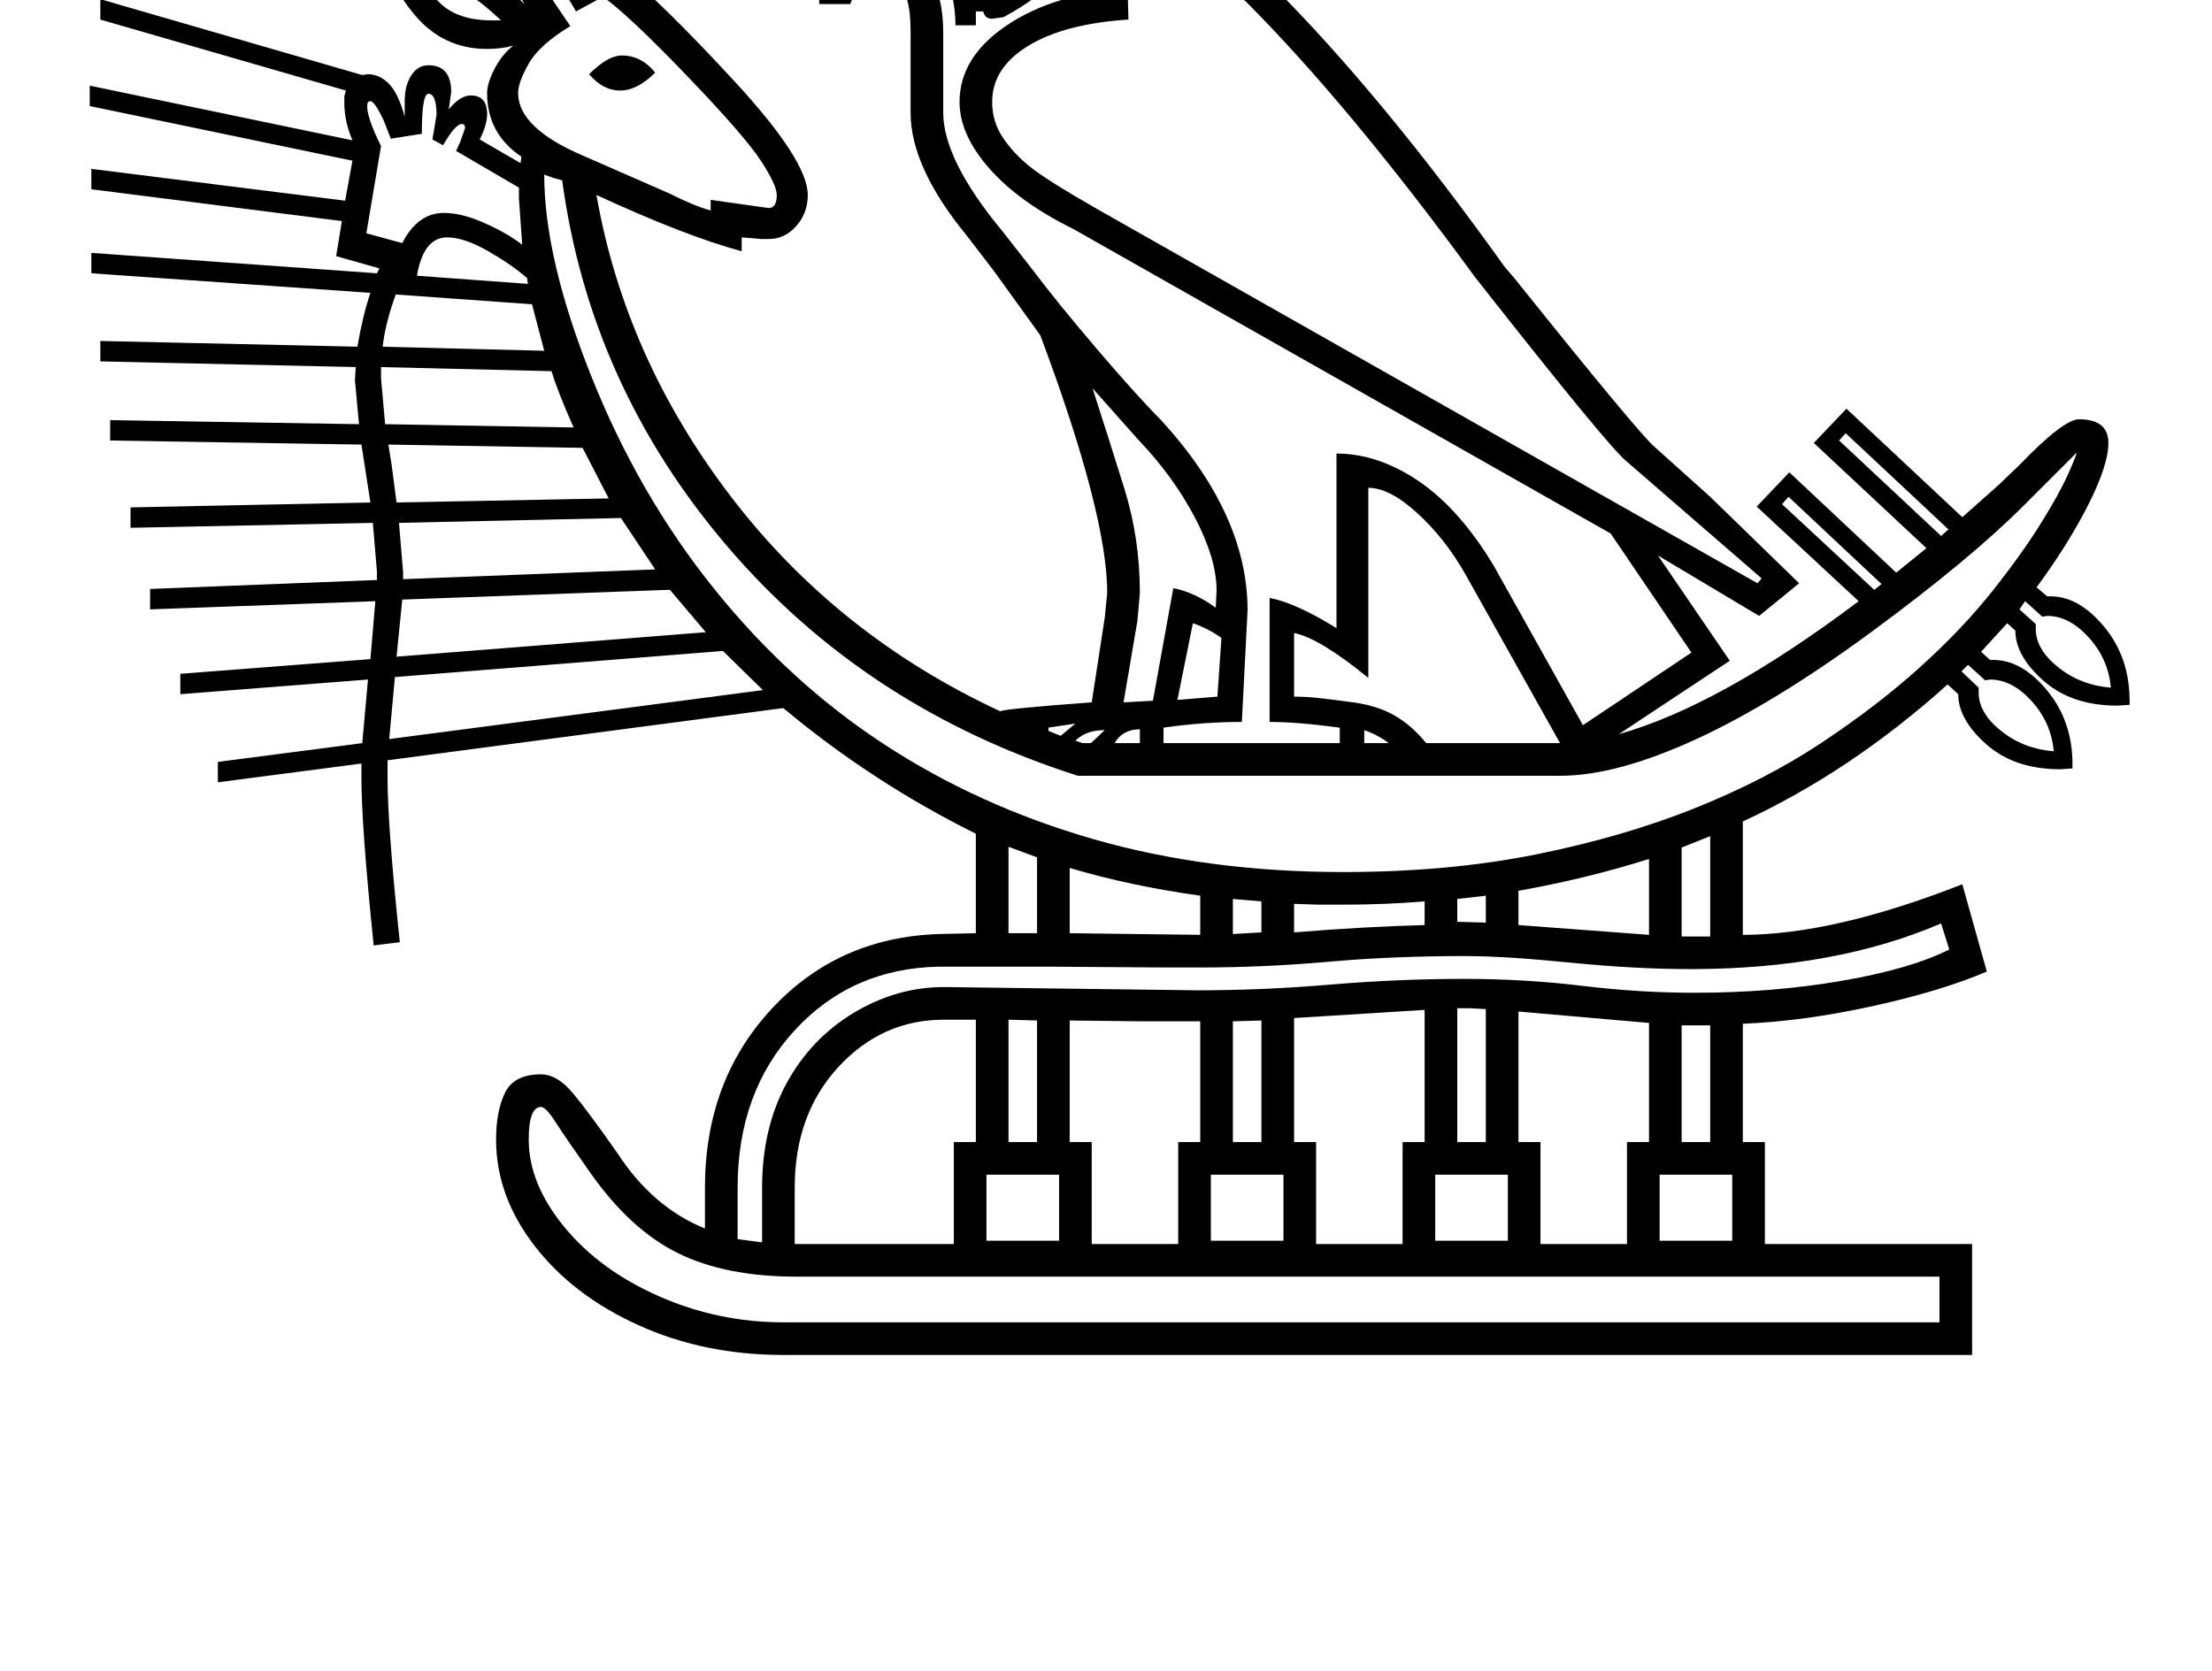 <?xml version="1.0" standalone="no"?>
<!DOCTYPE svg PUBLIC "-//W3C//DTD SVG 1.1//EN" "http://www.w3.org/Graphics/SVG/1.1/DTD/svg11.dtd" >
<svg xmlns="http://www.w3.org/2000/svg" xmlns:xlink="http://www.w3.org/1999/xlink" version="1.1" viewBox="-10 0 2711 2048">
  <g transform="matrix(1 0 0 -1 0 1638)">
   <path fill="currentColor"
d="M113 1639l321 -93l7 1q14 0 25.5 -11.5t19.5 -40.5v19q0 19 8 31.5t21 12.5q28 0 28 -33l-3 -21q14 17 27 17q20 0 20 -23q0 -13 -9 -31l50 -29l1 8q-42 28 -42 78q0 12 9 29.5t23 28.5q-15 -4 -32 -4q-54 0 -89 42t-42 91h6q39 0 87.5 -22t83.5 -56q-44 77 -127 208
t-127 186l19 12q38 -26 127 -121q-25 52 -93 150l16 12q76 -69 169 -194.5t134 -210.5q50 -40 139.5 -137t89.5 -139q0 -22 -14 -38t-34 -16h-9l-11 1l-13 1v-17q-70 19 -178 69q35 -200 165 -370t330 -263q3 3 112 11l16 104l3 30q0 97 -82 316l-57 79l-33 43
q-69 84 -69 151v98q0 36 -7.5 47t-23.5 11q-19 0 -28.5 -4.5t-14.5 -18.5h-38v43q0 58 40 90l61 49q12 27 52 43.5t95 16.5q54 0 94 -18t70.5 -51.5t65.5 -107.5l78 -43q134 -134 284 -344l12 -14q153 -191 172 -207l68 -61l109 -106l-49 -40l-124 74l88 -129l-136 -90
q124 35 294 163l-125 116l40 42l131 -123l37 30l-138 129l40 42l142 -133l45 40l25 24q54 56 73 56q36 0 36 -29q0 -27 -24.5 -75.5t-63.5 -101.5l13 -11h4q35 0 66 -37.5t31 -90.5v-5l-15 -1q-56 0 -90.5 30.5t-34.5 61.5l-10 9l-32 -35l11 -10h4q35 0 66 -37.5t31 -90.5
v-5l-15 -1q-56 0 -90.5 30.5t-34.5 61.5l-13 12q-119 -107 -251 -168v-139q111 0 269 62l30 -107q-56 -24 -140.5 -42.5t-158.5 -21.5v-145h27v-125h254v-136h-1457q-97 0 -177.5 36.5t-127.5 97.5t-47 130q0 35 11 57.5t44 22.5q20 0 39.5 -23.5t54.5 -73.5q43 -66 107 -92
v50q0 131 81.5 219t205.5 92l45 1v122q-127 63 -236 154l-485 -64v-22q0 -58 15 -201l-32 -4q-15 146 -15 205v18l-176 -23v25l177 23l7 78l-230 -18v25l233 18l6 71l-276 -10v25l278 11v10l-5 60l-297 -6v25l294 6l-11 71l-308 5v25l305 -5l-5 54l1 16l-313 7v25l315 -7
q7 40 16 66l-342 24v25l350 -25l3 6l-53 15l7 43l-307 39v25l311 -39l9 49l-322 67v25l322 -67q-10 23 -10 46v8l2 7l-301 87v25zM1125 1754q0 17 11 28t25 11h47q49 0 73 -22.5t24 -56.5q0 -51 -85 -97l-14 -2q-9 0 -11 9h-9v-17h-25q0 41 -18.5 68.5t-47.5 27.5
q-19 0 -31 -12h11q71 0 71 -93v-98q0 -58 73 -146l36 -46q30 -40 79.5 -98t78.5 -87q106 -116 106 -233l-7 -137q-47 0 -96 -7v-19h216v19q-52 7 -86 7v152q32 -6 82 -37v214q51 0 101 -34t92 -104l109 -195l133 89l-99 146l-658 373q-67 33 -103.5 74.5t-36.5 81.5
q0 55 58 94t148 45l1 -38q-78 -5 -122.5 -32t-44.5 -69q0 -24 13 -43.5t33.5 -36t83.5 -52.5l808 -458l5 6l-165 143q-21 16 -186 226q-155 212 -282 339l-80 44q-39 78 -62.5 104.5t-56 39t-75.5 12.5q-48 0 -81 -10.5t-40 -30.5l-58 -49q-30 -22 -30 -63q23 45 65 45
q27 0 47 -20l6 -1q8 0 8 8l-1 8q-11 0 -22 8t-11 22zM1311 687q-260 83 -429 280.5t-203 449.5l-11 3l-11 4q0 -103 58 -248t150 -259.5t208 -190.5t256.5 -116.5t306.5 -40.5q129 0 236 21.5t194.5 56.5t156 80.5t120.5 92.5t88.5 93t59.5 83t33.5 60.5t10.5 26.5l-65 -65
q-66 -66 -185.5 -154t-216.5 -132.5t-166 -44.5h-591zM2367 17v56h-1401q-87 0 -145.5 29t-107.5 99q-31 44 -42.5 62t-17.5 18q-15 0 -15 -40q0 -54 43.5 -107t116 -85t152.5 -32h1417zM1159 238h27v150h-39q-76 0 -129.5 -58t-53.5 -148v-69h195v125zM689 1606
q-38 -23 -51 -46t-13 -36q0 -43 80 -77l105 -46q32 -16 51 -21v13l71 -10q10 0 10 16q0 12 -19.5 42t-90.5 104t-103 97l-33 -18q-139 236 -205 291q77 -132 198 -309zM2062 450q-68 0 -148 8t-129 8q-88 0 -167 -7t-157 -7h-42l-145 1h-133q-107 -2 -177 -78t-70 -193v-63
l30 -4v67q0 73 30 128t82.5 86.5t110.5 31.5l311 -4q80 0 162.5 7t164.5 7q74 0 144 -8.5t138 -8.5q95 0 179.5 14.5t132.5 38.5l-10 32q-130 -56 -307 -56zM1738 727h164l-116 207q-25 44 -59 75t-60 31v-233q-60 49 -91 55v-78q14 0 28.5 -1.5t44 -5.5t50.5 -16t39 -34z
M1709 238h27v162l-160 -10v-152h27v-125h106v125zM1984 238h27v146l-160 14v-160h27v-125h106v125zM1434 238h27v148h-73l-87 1v-149h27v-125h106v125zM467 732l458 60l-49 48l-402 -32zM476 833l379 30l-44 52l-328 -12zM1367 777l36 2l25 138q26 -5 52 -24l1 21
q0 39 -26.5 89.5t-69.5 95.5l-56 63q20 -62 39 -123t19 -128l-3 -34zM484 928l309 12l-42 63l-272 -6l5 -60v-9zM630 1338l-4 57v13l-77 45l5 11l6 17q0 5 -4 5q-8 0 -23 -26l-13 7l5 30q0 26 -10 26q-8 0 -8 -49l-38 -6l-9 23q-11 23 -16 23q-4 0 -4 -6q0 -15 17 -49
l-18 -107l44 -12q19 37 51 37q22 0 50 -12.5t46 -26.5zM466 1093l4 -25l6 -46l260 5l-32 62zM693 1114q-20 45 -27 69l-209 5v-14l5 -56zM475 1277q-13 -36 -16 -64l198 -5l-15 57zM2011 585q-76 -24 -160 -39v-42l160 -12v93zM1461 540q-86 12 -160 34v-80l160 -2v48z
M1749 117h89v81h-89v-81zM2024 117h89v81h-89v-81zM1199 117h89v81h-89v-81zM1474 117h89v81h-89v-81zM1243 1666l-3 -12q12 9 23.5 26t11.5 34q0 25 -19 39t-47 14h-19q4 -5 4 -14q0 -12 -13 -25l5 -14q0 -19 -26 -23q15 -22 20 -41l-1 12q0 16 8.5 26.5t22.5 10.5
q17 0 25 -12t8 -21zM1776 238h35v163l-19 1h-16v-164zM1226 238h35v149l-35 1v-150zM1501 238h35v149l-35 -1v-148zM2051 238h35v143h-35v-143zM2472 901l-7 -10l20 -18v-6q0 -25 27.5 -47t64.5 -25q-3 35 -27 61.5t-51 26.5l-6 -1zM2402 823l-8 -8l21 -20v-6
q0 -25 27.5 -47t64.5 -25q-3 35 -27 61.5t-51 26.5l-6 -1zM538 1347q-29 0 -37 -47l136 -10l-1 7q-18 16 -47.5 33t-50.5 17zM703 1663l14 7q-91 176 -176 265zM1736 533q-48 -4 -100 -4h-31l-29 1v-35q85 7 160 9v29zM2051 490h35v123l-35 -14v-109zM1487 856
q-17 12 -35 18l-19 -94l49 4zM1261 494v93l-35 13v-106h35zM712 1547q23 23 40 23q24 0 41 -21q-22 -22 -43 -22t-38 20zM593 1613h11q-50 48 -104 62q20 -37 40.5 -49.5t52.5 -12.5zM2244 1098l125 -117l9 8l-126 118zM2174 1020l113 -105l9 7l-114 107zM1536 533l-35 3
v-43l35 2v38zM1811 540l-35 -4v-28l35 -1v33zM1210 1679q-14 0 -14 -18q0 -20 14 -20t14 20q0 18 -14 18zM1145 1754q0 -13 14 -13q6 0 10.5 4t4.5 9q0 14 -15 14q-14 0 -14 -14zM1387 744q-21 0 -31 -17h31v17zM1344 743q-23 0 -36 -13l9 -3h10zM1662 727h30q-13 10 -30 16
v-16zM1275 742l15 -6l18 15l-33 -5v-4z" />
  </g>

</svg>
